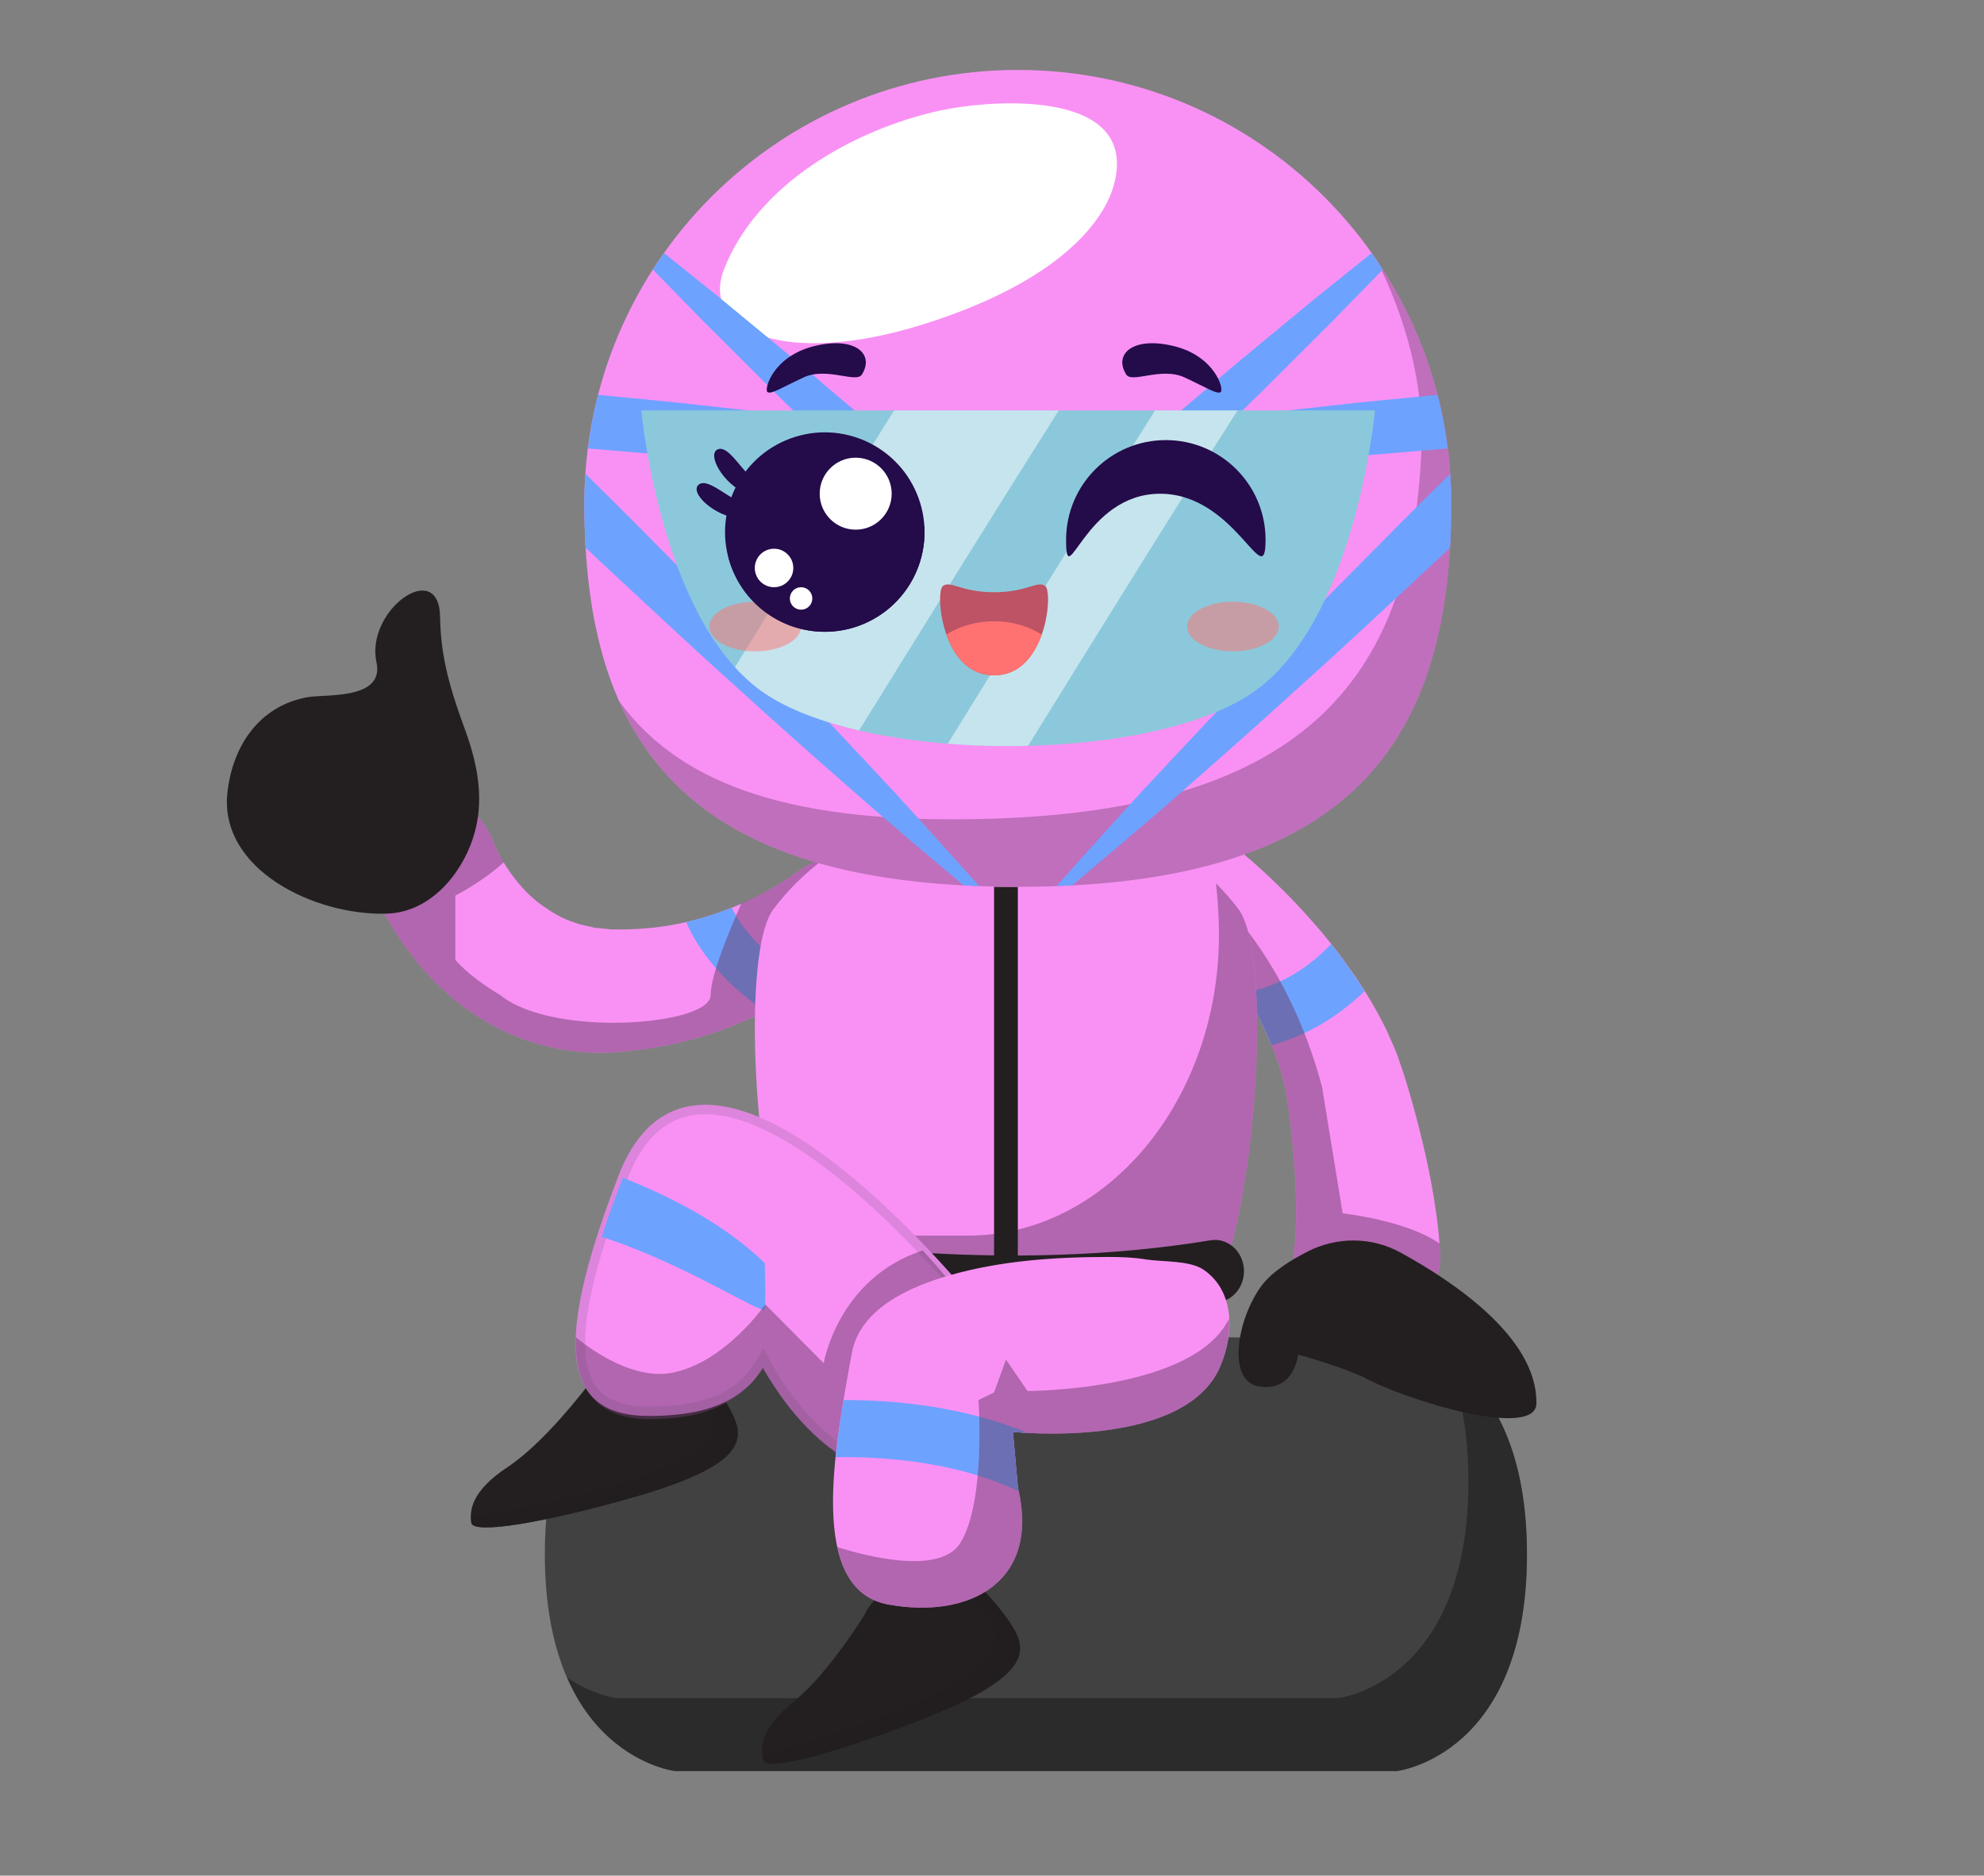 <?xml version="1.0" encoding="UTF-8"?>
<svg xmlns="http://www.w3.org/2000/svg" viewBox="0 0 1764.58 1668.26">
  <rect x="0" y="0" width="1764.58" height="1668.26" fill="#808080" stroke="none"/>
  <defs>
    <style>
      .cls-1, .cls-2 {
        fill: #f991f4;
      }

      .cls-3, .cls-4, .cls-5, .cls-6, .cls-7 {
        opacity: .5;
      }

      .cls-3, .cls-8 {
        fill: #ff7271;
      }

      .cls-9, .cls-7, .cls-10 {
        fill: #fff;
      }

      .cls-4 {
        fill: #161616;
      }

      .cls-4, .cls-6 {
        mix-blend-mode: multiply;
      }

      .cls-5, .cls-11 {
        fill: #6b3d6b;
      }

      .cls-6, .cls-12 {
        fill: #231f20;
      }

      .cls-11 {
        opacity: .4;
      }

      .cls-13 {
        isolation: isolate;
      }

      .cls-14 {
        fill: #8cc8db;
      }

      .cls-15, .cls-16, .cls-17 {
        fill: #240b4a;
      }

      .cls-15, .cls-17 {
        mix-blend-mode: overlay;
      }

      .cls-7, .cls-10 {
        mix-blend-mode: soft-light;
      }

      .cls-2 {
        stroke: #dd85dd;
        stroke-miterlimit: 10;
        stroke-width: 8.42px;
      }

      .cls-18 {
        fill: #414142;
      }

      .cls-17 {
        opacity: .3;
      }

      .cls-19 {
        fill: #6ea2ff;
      }
    </style>
  </defs>
  <g class="cls-13">
    <g id="OBJECTS">
      <g>
        <g>
          <g>
            <path class="cls-1" d="M1105.97,759.5c13.81,11.6,25.14,22.28,37.01,34.11,11.63,11.69,22.75,23.99,33.59,36.74,21.32,25.85,41.2,53.98,57.06,86.82,3.58,8.55,7.72,16.66,10.7,25.8l4.61,13.6c1.57,4.67,2.42,8,3.66,12.08,4.65,15.58,8.85,31.42,12.69,47.51,3.84,16.09,7.26,32.44,10.03,49.33,1.34,8.5,2.63,17,3.6,25.93.5,4.46.95,8.93,1.28,13.7l.44,7.31c.09,2.89.25,4.51.1,9.48-2.62,35.91-33.85,62.9-69.76,60.28-35.91-2.62-62.9-33.85-60.28-69.76.07,1.13.34-1.1.49-2.05l.46-4.23c.29-2.92.5-6.14.66-9.36.37-6.45.43-13.27.47-20.1-.02-13.74-.66-27.91-1.74-42.17-1.08-14.27-2.51-28.69-4.41-43.16-.47-3.42-.91-7.68-1.41-10.42l-1.42-8.67c-.72-5.81-2.83-11.85-4.11-17.88-7.11-24.29-18.99-49.35-33.24-73.62-7.33-12.06-15.08-24.07-23.48-35.73-8.23-11.44-17.67-23.49-26.02-33.23l-1.28-1.5c-12.89-15.03-11.16-37.67,3.87-50.56,13.52-11.6,33.21-11.35,46.41-.24Z"/>
            <path class="cls-19" d="M1183.88,839.6c-13.56,14.61-39.4,36.49-76.25,43.23,8.96,15.43,16.82,31.15,23.2,46.79,37.14-10,64.96-30.71,82.81-48.08-9.29-14.8-19.27-28.72-29.76-41.93Z"/>
            <path class="cls-5" d="M1175.85,966.73c-29.6-110.17-87.72-169.45-124.11-197.25-7.15,12.75-6.12,29.08,3.95,40.83l1.28,1.5c8.35,9.74,17.79,21.79,26.02,33.23,8.39,11.66,16.14,23.67,23.48,35.73,14.25,24.27,26.13,49.33,33.24,73.62,1.28,6.03,3.39,12.07,4.11,17.88l1.42,8.67c.5,2.74.94,7,1.41,10.42,1.91,14.47,3.34,28.88,4.41,43.16,1.07,14.27,1.72,28.43,1.74,42.17-.04,6.83-.1,13.65-.47,20.1-.16,3.22-.37,6.44-.66,9.36l-.46,4.23c-.15.95-.41,3.18-.49,2.05-2.62,35.91,24.37,67.14,60.28,69.76,35.91,2.62,67.14-24.37,69.76-60.28.15-4.97-.01-6.59-.1-9.48l-.39-6.41c-28.91-20.49-86.1-26.85-86.1-26.85l-18.33-112.43Z"/>
          </g>
          <g>
            <path class="cls-1" d="M760.11,845.81l-6.7,5.98-5.94,4.96c-3.93,3.25-7.86,6.16-11.8,9.16-7.91,5.79-15.92,11.22-24.09,16.31-16.32,10.2-33.27,18.97-50.79,26.35-34.89,15.16-72.25,24.03-110.2,27.02-39.85,3.82-85.38-5.96-123.42-30.05-19.24-11.82-36.45-27.12-51.52-44.37-7.52-8.66-14.53-17.83-21.04-27.58-3.2-4.94-6.39-9.9-9.38-15.27-1.52-2.56-3.02-5.45-4.5-8.29-.72-1.36-1.49-2.88-2.29-4.58-.76-1.6-1.47-3.02-2.75-6.09-12.58-32.07.22-69.59,28.6-83.82,28.38-14.22,61.58.25,74.16,32.32-.42-.94-.18-.28,0,.21.12.4.33.95.63,1.62.53,1.25,1,2.49,1.7,3.89,1.2,2.73,2.71,5.49,4.18,8.29,3.07,5.54,6.52,10.95,10.24,16.07,7.48,10.19,15.96,19.25,25.43,26.25,9.53,6.84,19.51,13.15,30.82,16.45,5.44,2.32,11.51,2.83,17.31,4.51l9.21.89c3.07.33,6.04.83,9.77.65,28.27.34,57.02-3.51,84.86-12.8,13.95-4.43,27.72-10.06,40.98-16.82,6.63-3.36,13.13-7,19.46-10.83,3.08-1.97,6.26-3.9,9.17-5.93,2.82-1.82,6.26-4.46,7.61-5.36l5.34-3.53c19.03-12.62,43.51-5.41,54.68,16.1,10.22,19.7,5.73,44.56-9.71,58.3Z"/>
            <path class="cls-19" d="M650.77,807.28c-6.02,2.4-12.07,4.66-18.19,6.61-7.37,2.46-14.82,4.49-22.29,6.21,15.3,35.98,46.52,63.06,69.99,79.32,10.63-5.25,21.13-10.86,31.29-17.21,3.36-2.09,6.61-4.5,9.93-6.72-15.62-8.94-54.36-33.85-70.72-68.22Z"/>
            <path class="cls-5" d="M715.14,771.41l-5.34,3.53c-1.35.9-4.79,3.54-7.61,5.36-2.92,2.03-6.09,3.96-9.17,5.93-6.33,3.83-12.83,7.46-19.46,10.83-4.64,2.36-9.4,4.41-14.14,6.49-11.57,25.92-27.38,64.46-27.38,81.59,0,27-140.26,38.05-186.98,0-29.45-17.57-40.07-31.42-40.07-31.42v-57.09s24.24-12.39,43.15-29.75c-1.03-1.7-2.24-3.29-3.2-5.02-1.47-2.8-2.98-5.56-4.18-8.29-.71-1.4-1.17-2.64-1.7-3.89-.3-.68-.51-1.22-.63-1.62-.18-.48-.42-1.15,0-.21-12.58-32.07-45.78-46.54-74.16-32.32-28.37,14.22-41.18,51.75-28.6,83.82,1.28,3.08,1.99,4.49,2.75,6.09.8,1.7,1.56,3.23,2.29,4.58,1.48,2.85,2.98,5.73,4.5,8.29,2.99,5.36,6.18,10.33,9.38,15.27,6.51,9.75,13.52,18.93,21.04,27.58,15.07,17.24,32.29,32.55,51.52,44.37,38.04,24.09,83.57,33.87,123.42,30.05,37.95-3,75.31-11.86,110.2-27.02,17.51-7.38,34.47-16.15,50.79-26.35,8.17-5.08,16.19-10.52,24.09-16.31,3.94-3,7.87-5.91,11.8-9.16l5.94-4.96,6.7-5.98c15.44-13.74,19.94-38.6,9.71-58.3-11.16-21.51-35.65-28.72-54.68-16.1Z"/>
            <path class="cls-12" d="M406.46,628.76c-8.77-26.13-14.56-50.23-15.06-80.18-.89-52.8-66.55-5.79-56.56,40.41,7.29,33.72-45.14,28.23-61.4,31.14-41.94,7.52-66.44,42.13-71.17,84.77-7.59,68.5,77.82,109.76,141.87,107.72,37.67-1.2,65.55-33.64,76.56-67.21,10.71-32.66,4.33-65.23-7.18-96.66-2.52-6.87-4.88-13.49-7.06-19.98Z"/>
          </g>
          <path class="cls-1" d="M1102.23,809.6c-53.01-71.65-145.05-97.53-186.37-105.84-14.05-2.83-28.26-2.83-42.31,0-41.32,8.31-133.37,34.18-186.38,105.84-30.82,44.74-14.72,291.38,32.13,361.53h350.81c46.85-70.15,62.95-316.8,32.12-361.53Z"/>
          <path class="cls-5" d="M1102.23,809.6c-6.39-8.64-13.38-16.59-20.76-23.95,1.19,10.38,2.05,21.76,2.48,34.06,5.39,152.56-96.71,279.28-222.96,279.28h-168.99c7.34,30.32,16.48,55.96,27.29,72.14h350.81c46.85-70.15,62.95-316.8,32.12-361.53Z"/>
          <rect class="cls-12" x="884.13" y="788.76" width="21.14" height="361.49"/>
          <g>
            <path class="cls-18" d="M1242.29,1189.54h-641.9s-115.81,13.21-115.81,192.86,115.81,192.86,115.81,192.86h641.9s115.81-13.21,115.81-192.86-115.81-192.86-115.81-192.86Z"/>
            <path class="cls-4" d="M1286.24,1207.82c11.75,26.98,19.76,62.57,19.76,109.69,0,179.65-115.81,192.86-115.81,192.86h-641.9s-20.34-2.37-43.96-18.28c33.06,75.9,96.05,83.17,96.05,83.17h641.9s115.81-13.21,115.81-192.86c0-104.39-39.09-152.52-71.85-174.58Z"/>
          </g>
          <path class="cls-12" d="M1163.32,1113c25.94-13.11,56.56-12.99,82.06.94,47.09,25.72,120.94,75.23,121.08,132.82,3.01,34.91-116.13-.81-154.76-22.43-27.61-11.8-57.26-19.48-57.26-19.48,0,0-2.73,32.49-33.65,28.5-30.92-3.99-20.07-61.42,1.39-89.99,8.95-11.92,25.21-22.29,41.14-30.34Z"/>
          <g>
            <path class="cls-1" d="M1290.79,447.73c0,212.92-89.67,341.03-385.53,341.03s-385.53-128.11-385.53-341.03S692.35,62.2,905.27,62.2s385.53,172.61,385.53,385.53Z"/>
            <path class="cls-11" d="M1224.95,232.18c25.07,51.15,41.82,108.69,39.19,169.44-9.03,208.48-111.63,318.99-385.53,326.67-169.93,4.77-271.82-28.01-327.77-104.39,46.98,105.31,152.78,164.86,354.42,164.86,295.86,0,385.53-128.11,385.53-341.03,0-79.85-24.28-154.02-65.84-215.55Z"/>
            <path class="cls-10" d="M924.3,93.2c-32.28-3.46-68.07.71-88.71,5.25-75.66,16.65-162.28,65.13-191.77,141.49-20.88,54.05,53.97,87.1,176.63,48.74,122.65-38.35,161.3-92.39,170.05-123.58,13.76-49.07-23.1-67.28-66.2-71.9Z"/>
            <g>
              <path class="cls-19" d="M1289.8,421.5c-14.59,14.37-29.22,28.68-43.64,43.23-38.77,39.27-77.88,78.19-115.96,118.17-38.49,39.56-76.23,79.89-113.89,120.3-25.71,28.07-51.25,56.32-76.5,84.86,4.63-.17,9.24-.35,13.76-.59,26.59-22.23,52.98-44.68,79.23-67.26,41.57-36.38,83.05-72.85,123.79-110.09,41.15-36.82,81.27-74.69,121.73-112.22,3.81-3.55,7.55-7.18,11.35-10.75.75-12.8,1.12-25.94,1.12-39.43,0-8.83-.4-17.55-.99-26.23Z"/>
              <path class="cls-19" d="M1130.19,411.01l84.45-6,72.97-6.13c-2.05-16.22-5-32.17-9-47.7l-68.25,6.67-84.15,9.32c-8.78.99-17.56,1.96-26.34,2.93l22.27-21.65,64.05-63.91,43.65-44.72c-3.21-4.99-6.52-9.9-9.94-14.74l-50.68,40.77-69.75,57.64-68.96,58.51-44.33,37.61,59.52-3.03c28.2-1.43,56.33-3.64,84.49-5.57Z"/>
            </g>
            <g>
              <path class="cls-19" d="M711.06,323.49l-69.75-57.64-50.68-40.77c-3.43,4.83-6.74,9.74-9.94,14.73l43.65,44.72,64.05,63.91,22.27,21.65c-8.78-.97-17.56-1.94-26.34-2.93l-84.14-9.32-68.25-6.67c-4,15.53-6.95,31.48-9,47.7l72.97,6.13,84.45,6c28.16,1.93,56.28,4.14,84.48,5.57l59.52,3.03-44.33-37.61-68.96-58.51Z"/>
              <path class="cls-19" d="M794.22,703.2c-37.66-40.41-75.4-80.74-113.89-120.3-38.08-39.98-77.19-78.91-115.96-118.17-14.42-14.54-29.06-28.86-43.64-43.23-.58,8.68-.99,17.4-.99,26.23,0,13.49.37,26.63,1.12,39.43,3.8,3.57,7.54,7.2,11.35,10.75,40.46,37.53,80.58,75.4,121.73,112.22,40.74,37.24,82.23,73.71,123.79,110.09,26.25,22.58,52.64,45.02,79.23,67.26,4.52.24,9.13.42,13.76.59-25.26-28.54-50.8-56.79-76.5-84.86Z"/>
            </g>
            <g>
              <path class="cls-14" d="M896.64,365.05h-326.28s17.23,190.09,110.41,252.08c93.18,61.99,338.55,61.99,431.74,0,93.18-61.99,110.41-252.08,110.41-252.08h-326.28Z"/>
              <g>
                <path class="cls-7" d="M941.69,365.05h-146.47c-33.19,53.05-78.58,126.42-141.55,228.36,8.24,9.08,17.22,17.15,27.1,23.73,21.12,14.05,50.1,24.88,83.31,32.56,58.91-95.21,134.23-216.28,177.61-284.65Z"/>
                <path class="cls-7" d="M1027.36,365.05c-34.98,55.12-91.5,145.99-184.41,296.42,23.45,1.87,47.53,2.52,71.41,1.91,63.14-102.05,144.5-232.77,186.33-298.33h-73.33Z"/>
              </g>
            </g>
          </g>
          <g>
            <path class="cls-12" d="M521.66,1233.74s-37.21,49.36-70.05,71.02c-32.84,21.66-34.12,39.22-32.37,49.77,1.75,10.55,65.4-.27,143.4-22.55,78-22.28,97.87-41.46,92.87-63.37-5-21.9-39.56-61.81-39.56-61.81,0,0-72.59-10.63-94.28,26.93Z"/>
            <path class="cls-6" d="M541.16,1321.82c78-22.28,97.87-41.46,92.87-63.37-3.52-15.44-21.7-39.77-32.14-52.82,8.44.38,14.06,1.17,14.06,1.17,0,0,34.57,39.91,39.56,61.81,5,21.9-14.87,41.09-92.87,63.37-78,22.28-141.64,33.1-143.4,22.55-.32-1.92-.53-4.07-.48-6.44,25.21-1.77,70.57-11.47,122.39-26.27Z"/>
          </g>
          <path class="cls-12" d="M900.18,1172.5c-108.11,0-186.94-13.54-191.86-14.4-14.12-2.49-23.68-16.78-21.38-31.93,2.3-15.15,15.73-25.43,29.75-22.96,1.75.31,176.72,30.24,359.86-.04,14.18-2.39,27.38,8.08,29.55,23.24,2.18,15.18-7.52,29.39-21.66,31.72-65.12,10.77-128.58,14.37-184.27,14.37Z"/>
          <path class="cls-2" d="M870.7,1169.02s-240.86-305.48-315.27-125.32c-66.58,170.36-41.12,211.48,21.54,211.48s86.16-19.58,101.83-47c0,0,47,93.99,115.53,97.91,68.54,3.92,101.83-72.45,76.37-137.07Z"/>
          <path class="cls-19" d="M553.96,1047.54c-7.41,19.14-13.66,36.66-18.78,52.61,71.71,22.69,144.01,70.13,144.97,64.37,1.14-6.84,0-41.06,0-41.06-37.75-37.05-90.76-62.07-126.19-75.93Z"/>
          <path class="cls-5" d="M820.72,1112.16c-75.61,24.8-88.09,100.38-88.09,100.38l-51.97-52.37s-35.42,51.53-82.87,60.82c-32.7,6.4-68.8-17.82-85.54-31.45-1.98,53.26,26.45,72.71,64.72,72.71,62.66,0,83.83-22.01,101.75-45.25,0,0,48.96,89.24,115.61,98.68,67.98,9.63,101.83-76.04,76.37-143.85,0,0-19.91-26.46-49.98-59.67Z"/>
          <g>
            <path class="cls-12" d="M769.28,1435.66s-32.29,52.7-62.91,77.42c-30.61,24.71-30.2,42.31-27.44,52.65,2.76,10.33,65.07-6.54,140.57-36.21,75.5-29.67,93.43-50.67,86.35-71.99-7.08-21.32-45.32-57.73-45.32-57.73,0,0-73.27-3.61-91.26,35.86Z"/>
            <path class="cls-6" d="M797.14,1521.47c75.5-29.67,93.43-50.67,86.35-71.99-4.99-15.03-25.42-37.5-37.07-49.49,8.44-.43,14.11-.18,14.11-.18,0,0,38.24,36.41,45.32,57.73,7.08,21.32-10.86,42.32-86.35,71.99-75.5,29.67-137.81,46.54-140.57,36.21-.5-1.88-.92-4.01-1.09-6.36,24.92-4.19,69.14-18.19,119.31-37.9Z"/>
          </g>
          <path class="cls-1" d="M1019.53,1120.21c-11.31-1.86-22.96-2.23-34.9-2.22-46.92.05-95.01,3.38-140.32,16.39-33.47,9.61-79.35,28.83-86.67,69.07-15.31,84.03-40.06,210.68,32.75,223.76,72.81,13.08,135.07-20.86,114.96-104.06l-4.46-49.57s152.61,16.36,184.4-58.15c13.37-31.34,11.75-68.3-15.09-86.27-12.4-8.3-37.18-6.73-50.66-8.94Z"/>
          <path class="cls-19" d="M913.85,1274.51c-57.38-23.89-119.15-29.34-163.62-29.28-2.79,16.68-5.31,33.87-7.03,50.83,42.89-.64,107.37,3.92,162.76,30.36-.24-1.11-.34-2.14-.61-3.27l-4.46-49.57s4.88.51,12.97.94Z"/>
          <path class="cls-5" d="M1085.28,1215.42c5.9-13.82,8.65-28.68,7.84-42.57-31.17,64.48-179.27,64.36-179.27,64.36l-19.15-28.01-10.57,29.33-13.86,6.69s6.61,89.82-15.94,126.83c-17.73,29.1-82.52,12.48-109.51,4.03,5.92,26.85,19.35,46.41,45.56,51.11,72.81,13.08,135.07-20.86,114.96-104.06l-4.45-49.57s152.6,16.36,184.4-58.15Z"/>
        </g>
        <g>
          <g>
            <g>
              <path class="cls-3" d="M712.49,557.24c0,12.18-18.27,22.05-40.81,22.05s-40.81-9.87-40.81-22.05,18.27-22.05,40.81-22.05,40.81,9.87,40.81,22.05Z"/>
              <path class="cls-3" d="M1055.77,557.24c0,12.18,18.27,22.05,40.81,22.05s40.81-9.87,40.81-22.05-18.27-22.05-40.81-22.05-40.81,9.87-40.81,22.05Z"/>
              <circle class="cls-16" cx="733.59" cy="473.19" r="88.7" transform="translate(-125.93 320.57) rotate(-22.75)"/>
              <path class="cls-15" d="M764.5,504.71c-24.17-.23-40.93-12.99-57.65-28.82-13.44-12.73-31.32-25.82-48.6-9.89-8.97,8.27-10.38,19.18-10.21,30.3,10.18,37.76,44.57,65.6,85.55,65.6,48.99,0,88.7-39.71,88.7-88.7,0-2.1-.17-4.15-.31-6.21-9.72,21.7-32.76,37.97-57.47,37.73Z"/>
              <path class="cls-9" d="M793.06,439.1c0,17.68-14.33,32.01-32.01,32.01s-32.01-14.33-32.01-32.01,14.33-32.01,32.01-32.01,32.01,14.33,32.01,32.01Z"/>
              <circle class="cls-9" cx="688.44" cy="505.17" r="17.12"/>
              <path class="cls-9" d="M702.49,532.29c0-5.52,4.48-10,10-10s10,4.48,10,10-4.48,10-10,10-10-4.48-10-10Z"/>
              <path class="cls-8" d="M926.52,564.4c-6.59,18.67-19.63,36.29-42.4,36.29s-35.83-17.64-42.38-36.31c-6.9-19.58-6.71-40.29-3.21-43.05,6.81-5.39,16.13,5.46,45.59,5.46s38.78-10.86,45.61-5.46c3.5,2.76,3.69,23.49-3.21,43.07Z"/>
              <path class="cls-17" d="M926.52,564.4c-6.59,18.67-19.63,36.29-42.4,36.29s-35.83-17.64-42.38-36.31c-6.9-19.58-6.71-40.29-3.21-43.05,6.81-5.39,16.13,5.46,45.59,5.46s38.78-10.86,45.61-5.46c3.5,2.76,3.69,23.49-3.21,43.07Z"/>
            </g>
            <g>
              <path class="cls-16" d="M1001.61,333.04c5.12,8.25,31.22-7.01,51.99,2.68,20.76,9.69,28.54,15.07,31.99,13.05,3.45-2.02-4.64-31.69-41.08-40.82-36.44-9.12-54.35,6.64-42.89,25.09Z"/>
              <path class="cls-16" d="M766.65,333.04c-5.12,8.25-31.22-7.01-51.99,2.68-20.76,9.69-28.54,15.07-31.99,13.05-3.45-2.02,4.64-31.69,41.08-40.82,36.44-9.12,54.35,6.64,42.89,25.09Z"/>
            </g>
          </g>
          <path class="cls-16" d="M948.2,480.14c0,48.99,16.07-40.99,83.62-40.99s93.78,89.98,93.78,40.99-39.71-88.7-88.7-88.7-88.7,39.71-88.7,88.7Z"/>
          <path class="cls-8" d="M926.52,564.4c-6.59,18.67-19.63,36.29-42.4,36.29s-35.83-17.64-42.38-36.31c11.77-7.41,26.46-11.82,42.38-11.82s30.63,4.41,42.4,11.84Z"/>
        </g>
        <path class="cls-16" d="M674.09,427.92c-11.7-3.19-24.81-32.25-35.44-28.35-10.63,3.9,4.61,31.54,25.87,39.69,21.27,8.16,9.57-11.34,9.57-11.34Z"/>
        <path class="cls-16" d="M663.88,447.39c-12.11.46-33.33-23.35-42.3-16.44-8.98,6.9,13.84,28.71,36.57,30.13,22.73,1.42,5.74-13.68,5.74-13.68Z"/>
      </g>
    </g>
  </g>
</svg>